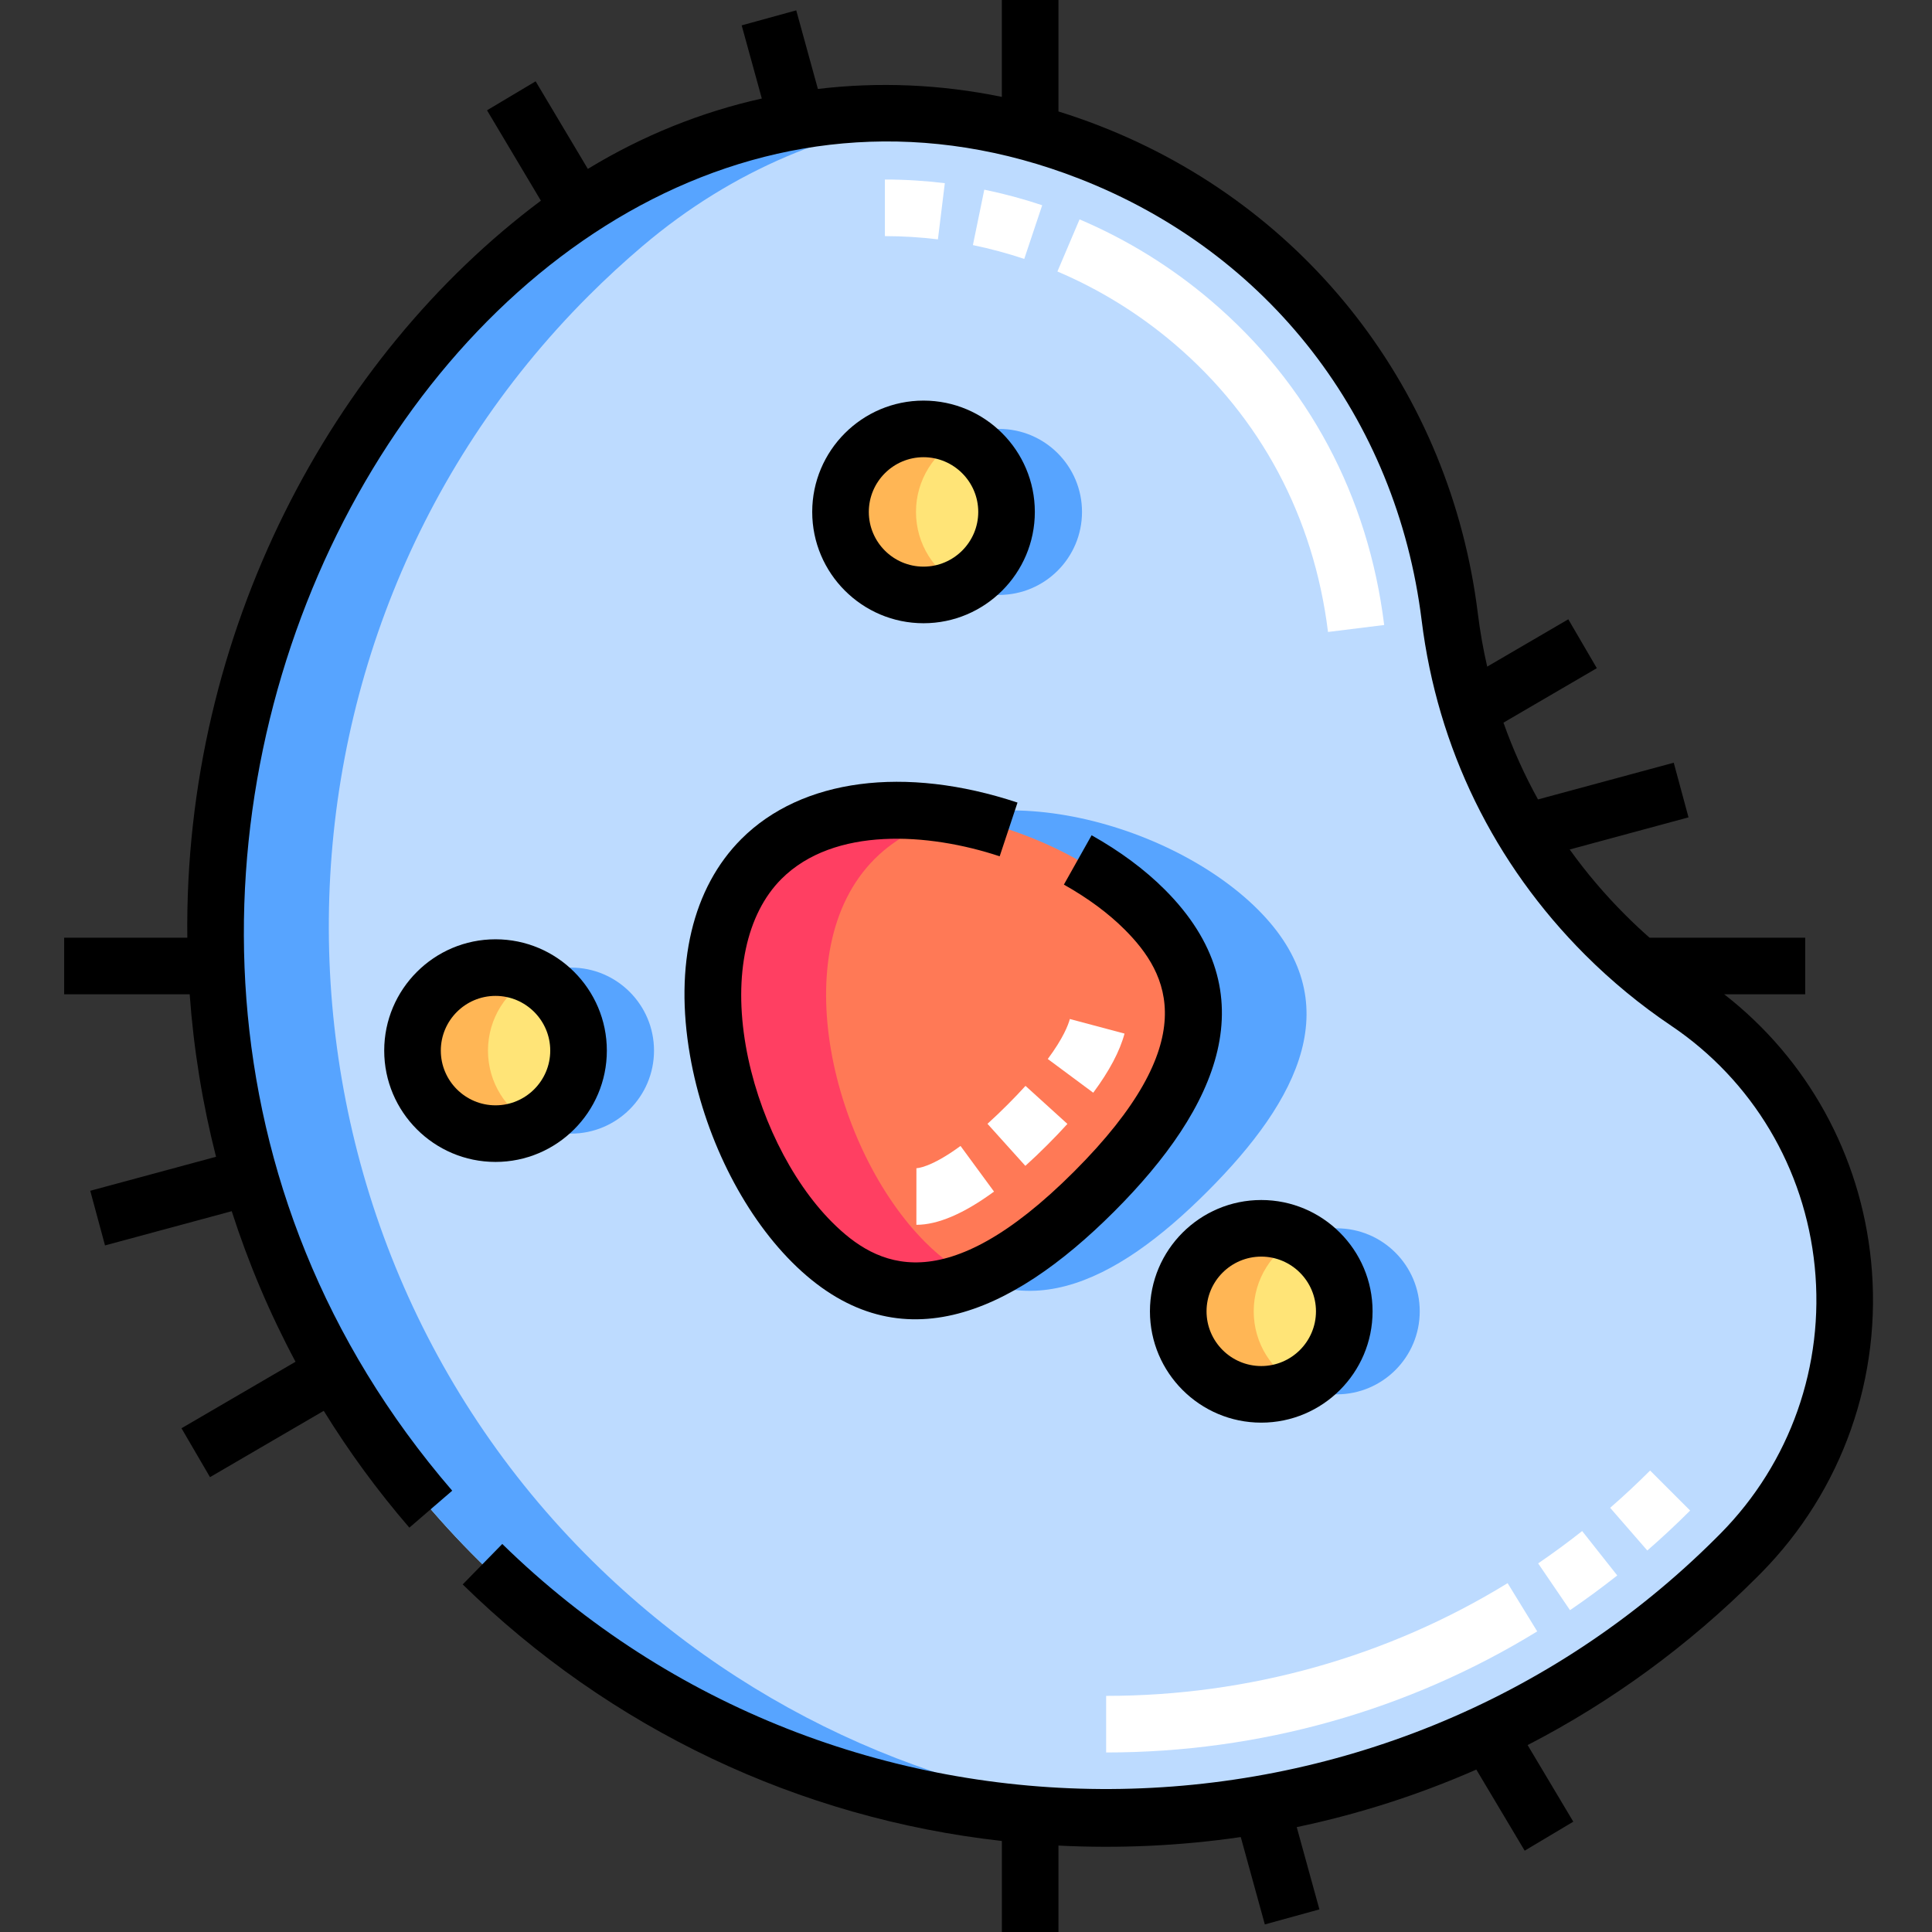 <svg height="512pt" viewBox="-17 0 512 512" width="512pt" xmlns="http://www.w3.org/2000/svg"><rect x="-17" y="0" width="512" height="512" fill="#333333" stroke="none"/><path d="m408.391 247.75c-23.652-23.652-37.383-53.465-41.199-84.27-14.629-118.109-153.23-175.316-243.926-98.258-4.895 4.156-9.66 8.547-14.281 13.168-92.23 92.227-91.723 243.75 1.09 335.387 92.398 91.223 241.254 90.863 333.203-1.086.348-.352.695-.699 1.039-1.051 41.875-42.387 35.133-112.816-14.305-146.074-7.629-5.133-14.875-11.07-21.621-17.816zm0 0" fill="#bddbff"/><g fill="#57a4ff"><path d="m316.379 241.062c24.344 24.344 10.91 50.379-13.434 74.723s-50.379 37.777-74.723 13.434-37.777-77.246-13.434-101.59 77.246-10.91 101.59 13.434zm0 0"/><path d="m269.742 135.664c0 12.152-9.848 22-22 22-12.148 0-21.996-9.848-21.996-22 0-12.148 9.848-22 21.996-22 12.152 0 22 9.852 22 22zm0 0"/><path d="m156.32 278.422c0 12.152-9.852 22-22 22-12.152 0-22-9.848-22-22 0-12.148 9.848-22 22-22 12.148 0 22 9.852 22 22zm0 0"/><path d="m359.246 347.516c0 12.148-9.852 22-22 22-12.152 0-22-9.852-22-22s9.848-22 22-22c12.148 0 22 9.852 22 22zm0 0"/></g><path d="m286.379 241.062c24.344 24.344 10.91 50.379-13.434 74.723s-50.379 37.777-74.723 13.434-37.777-77.246-13.434-101.59 77.246-10.91 101.59 13.434zm0 0" fill="#ff7956"/><path d="m249.742 135.664c0 12.152-9.848 22-21.996 22-12.152 0-22-9.848-22-22 0-12.148 9.848-22 22-22 12.148 0 21.996 9.852 21.996 22zm0 0" fill="#ffe477"/><path d="m136.32 278.422c0 12.152-9.852 22-22 22-12.148 0-22-9.848-22-22 0-12.148 9.852-22 22-22 12.148 0 22 9.852 22 22zm0 0" fill="#ffe477"/><path d="m339.246 347.516c0 12.148-9.852 22-22 22-12.148 0-22-9.852-22-22s9.852-22 22-22c12.148 0 22 9.852 22 22zm0 0" fill="#ffe477"/><path d="m140.074 413.777c-92.812-91.637-93.316-243.16-1.09-335.387 4.621-4.621 9.387-9.012 14.281-13.168 24.117-20.492 51.621-31.488 79.281-34.371-37.266-3.844-76.418 6.449-109.281 34.371-4.895 4.156-9.66 8.547-14.281 13.168-92.227 92.227-91.723 243.75 1.094 335.387 49.852 49.219 116.137 71.777 181.051 67.672-54.926-3.469-108.871-26.027-151.055-67.672zm0 0" fill="#57a4ff"/><path d="m228.223 329.219c-24.344-24.344-37.777-77.246-13.434-101.59 5.848-5.852 13.348-9.52 21.703-11.379-19.613-3.605-39.34-.984-51.703 11.379-24.344 24.344-10.91 77.246 13.434 101.59 14.043 14.043 28.648 15.516 43.168 9.57-4.43-2.09-8.828-5.227-13.168-9.57zm0 0" fill="#ff3f62"/><path d="m225.746 135.664c0-8.547 4.875-15.957 12-19.602-3-1.531-6.402-2.398-10-2.398-12.152 0-22 9.852-22 22 0 12.152 9.848 22 22 22 3.598 0 7-.863 10-2.398-7.125-3.641-12-11.051-12-19.602zm0 0" fill="#ffb655"/><path d="m112.32 278.422c0-8.547 4.875-15.957 12-19.602-3-1.531-6.398-2.398-10-2.398-12.148 0-22 9.852-22 22 0 12.152 9.852 22 22 22 3.602 0 7-.863 10-2.398-7.125-3.641-12-11.051-12-19.602zm0 0" fill="#ffb655"/><path d="m315.246 347.516c0-8.551 4.875-15.961 12-19.602-3-1.531-6.398-2.398-10-2.398-12.148 0-22 9.852-22 22s9.852 22 22 22c3.602 0 7-.867 10-2.398-7.125-3.645-12-11.055-12-19.602zm0 0" fill="#ffb655"/><path d="m257.242 135.664c0-16.266-13.23-29.5-29.496-29.5-16.27 0-29.5 13.234-29.5 29.5 0 16.266 13.23 29.5 29.5 29.5 16.266 0 29.496-13.234 29.496-29.5zm-43.996 0c0-7.992 6.504-14.5 14.5-14.5 7.992 0 14.5 6.508 14.5 14.5 0 7.996-6.508 14.5-14.5 14.5-7.996 0-14.5-6.504-14.5-14.5zm0 0"/><path d="m143.82 278.422c0-16.266-13.234-29.5-29.5-29.5-16.27 0-29.5 13.234-29.5 29.5s13.23 29.5 29.5 29.5c16.266 0 29.5-13.234 29.5-29.5zm-29.5 14.5c-7.996 0-14.5-6.504-14.5-14.5 0-7.992 6.504-14.5 14.5-14.5 7.992 0 14.5 6.508 14.5 14.5 0 7.996-6.508 14.5-14.5 14.5zm0 0"/><path d="m287.746 347.516c0 16.266 13.234 29.5 29.5 29.5s29.5-13.234 29.5-29.5-13.234-29.5-29.5-29.5-29.5 13.234-29.5 29.5zm29.5-14.5c7.996 0 14.5 6.504 14.5 14.5s-6.504 14.5-14.5 14.5-14.5-6.504-14.5-14.5 6.504-14.5 14.5-14.5zm0 0"/><path d="m478.844 334.172c-2.812-28.145-16.875-53.531-38.906-70.672h21.457v-15h-41.246c-2.215-1.949-4.367-3.969-6.453-6.055-5.426-5.426-10.34-11.215-14.715-17.32l31.492-8.516-3.914-14.48-35.973 9.73c-3.605-6.516-6.664-13.312-9.152-20.348l24.742-14.438-7.562-12.953-21.492 12.543c-1.062-4.625-1.895-9.328-2.484-14.105-7.285-58.812-45.203-107.758-100.199-129.195-3.629-1.414-7.277-2.688-10.938-3.824v-29.539h-15v25.68c-16.281-3.348-32.699-4.023-48.754-2.105l-5.734-20.832-14.461 3.98 5.336 19.387c-16.082 3.586-31.625 9.832-46.105 18.652l-13.836-23.211-12.883 7.68 14.277 23.953c-55.324 41.355-94.633 114.172-93.703 195.316h-32.637v15h33.266c1.047 14.484 3.375 28.902 6.984 43.059l-33.336 9.012 3.914 14.48 33.578-9.074c4.398 13.668 10.031 27.027 16.91 39.902l-30.223 17.625 7.559 12.957 30.141-17.578c6.641 10.762 14.203 21.121 22.688 30.961l11.359-9.793c-137.16-159.07 5.125-410.477 166.148-347.711 50.176 19.555 84.102 63.316 90.762 117.062 4.188 33.836 19.176 64.488 43.336 88.652 6.973 6.969 14.625 13.273 22.738 18.734 21.605 14.531 35.488 37.812 38.094 63.875 2.625 26.234-6.465 52.008-24.941 70.711-.328.336-.66.668-1.004 1.008-88.266 88.27-232.656 89.07-321.867 1.785l-10.488 10.723c39.211 38.367 89.133 61.957 142.883 67.988v24.121h15v-22.902c15.906.809 32.145.102 48.312-2.258l6.379 23.152 14.461-3.984-6.008-21.801c16.41-3.441 32.344-8.555 47.594-15.254l12.816 21.496 12.883-7.684-12.105-20.301c22.152-11.434 42.629-26.352 60.742-44.465.363-.363.727-.727 1.082-1.086 21.617-21.887 32.258-52.043 29.188-82.742zm0 0"/><path d="m165.859 279.707c3.656 21.039 13.773 41.527 27.059 54.816 27.527 27.52 57.812 14.078 85.332-13.438 27.613-27.617 40.953-57.809 13.434-85.328-5.312-5.312-11.836-10.156-19.395-14.402l-7.348 13.074c6.363 3.578 11.793 7.594 16.133 11.934 11.801 11.801 20.934 29.75-13.434 64.117-34.371 34.371-52.316 25.23-64.113 13.434-11.02-11.016-19.789-28.938-22.891-46.777-3.273-18.812.172-34.926 9.453-44.207 13.949-13.945 39.02-12.242 57.836-6l4.727-14.238c-29.871-9.91-57.223-6.309-73.168 9.633-12.969 12.969-17.805 33.348-13.625 57.383zm0 0"/><path d="m276.141 464.426v-15c37.781 0 74.566-10.332 106.391-29.871l7.848 12.781c-34.184 20.992-73.684 32.086-114.238 32.09zm122.93-37.715-8.445-12.398c3.957-2.695 7.879-5.578 11.66-8.566l9.305 11.766c-4.059 3.207-8.27 6.301-12.52 9.199zm20.484-15.809-9.844-11.316c3.613-3.145 7.176-6.469 10.586-9.879l10.609 10.605c-3.656 3.656-7.477 7.219-11.352 10.59zm0 0" fill="#fff"/><path d="m225.859 324.586s-.004 0-.008 0l.008-15c.152 0 3.746-.066 11.691-5.898l8.875 12.094c-7.965 5.844-14.883 8.805-20.566 8.805zm28.871-15.621-10.039-11.145c1.707-1.539 3.48-3.227 5.27-5.02 1.711-1.707 3.328-3.398 4.809-5.031l11.105 10.078c-1.641 1.812-3.426 3.684-5.309 5.562-1.973 1.973-3.934 3.844-5.836 5.555zm17.988-19.383-12.043-8.938c4.098-5.527 5.422-9.012 5.844-10.598l14.492 3.867c-1.242 4.652-4.031 9.926-8.293 15.668zm0 0" fill="#fff"/><path d="m334.938 167.477c-3.773-30.473-17.852-56.875-40.711-76.348-9.344-7.957-19.773-14.41-31-19.18l5.867-13.809c12.629 5.367 24.355 12.625 34.859 21.57 25.766 21.949 41.629 51.656 45.871 85.922zm-80.5-98.863c-4.457-1.488-9.035-2.719-13.609-3.66l3.02-14.691c5.16 1.062 10.324 2.449 15.344 4.129zm-22.879-5.18c-4.652-.57-9.379-.859-14.051-.859v-15c5.281 0 10.621.328 15.879.973zm0 0" fill="#fff"/></svg>